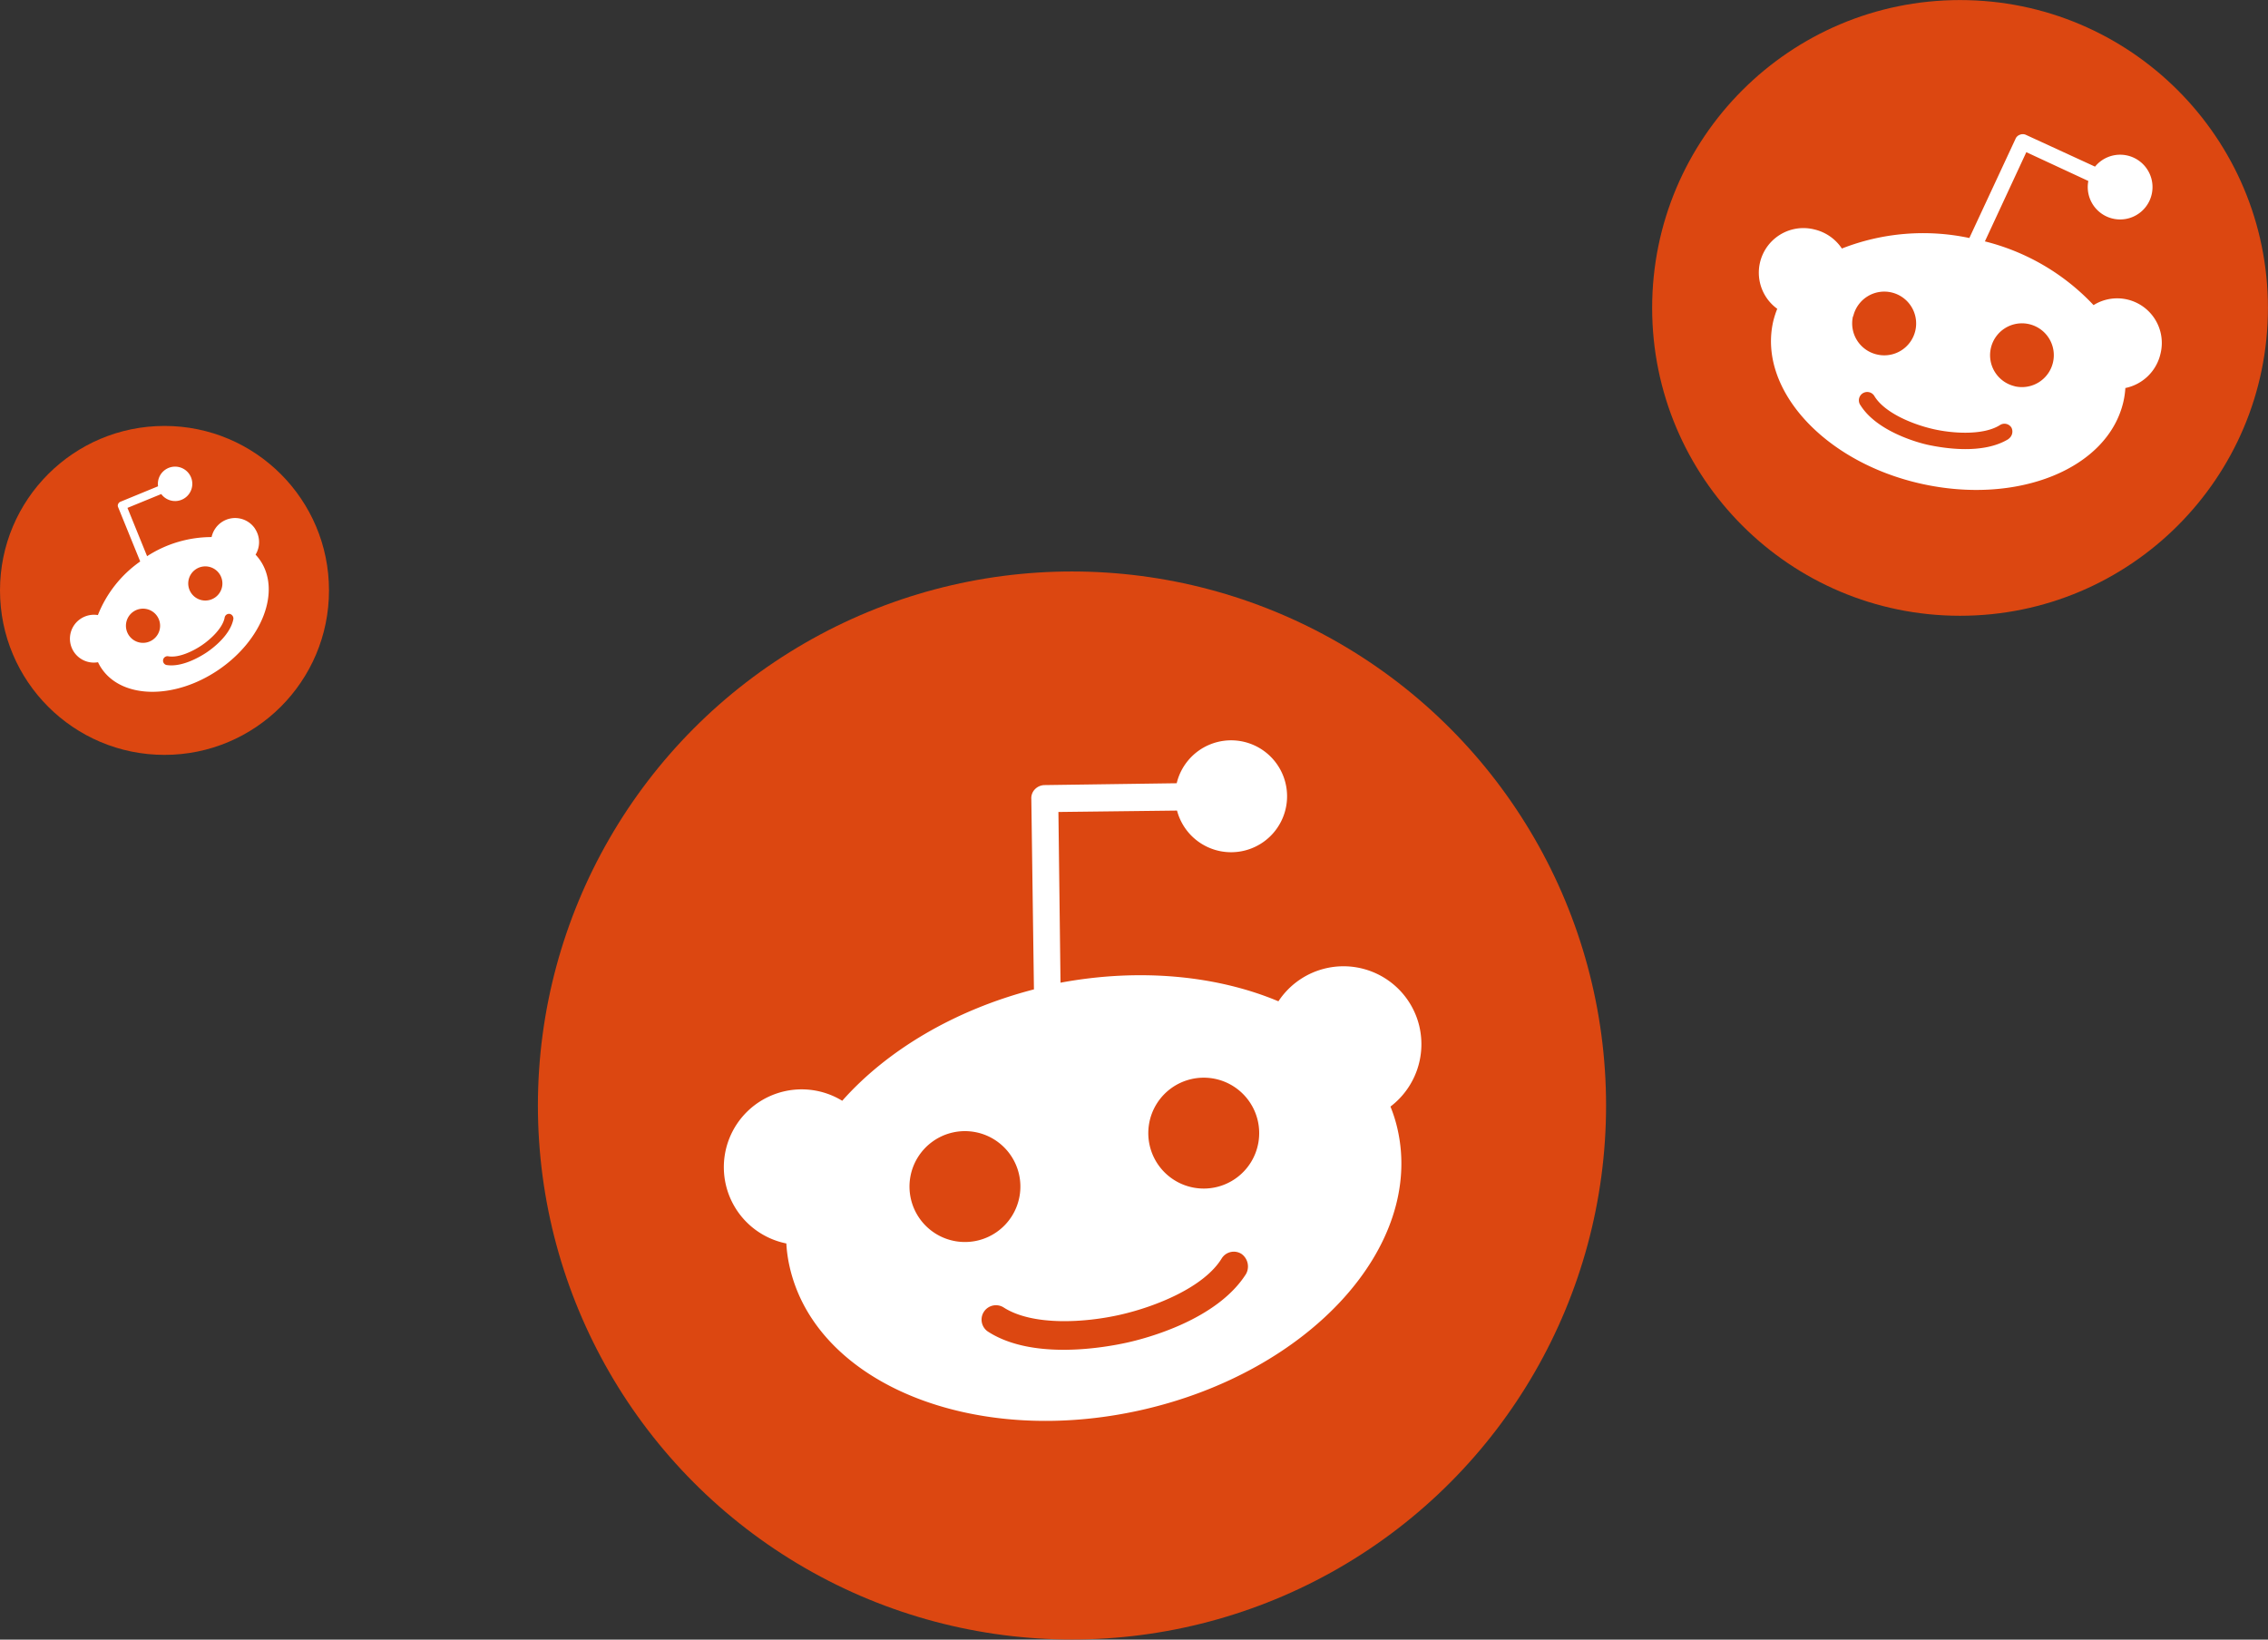 <svg xmlns="http://www.w3.org/2000/svg" viewBox="0 0 355.86 257.3"><rect x="0" y="0" width="355.86" height="257.3" fill="#333333" stroke="none"/><defs><style>.cls-1{fill:#dc4711;}.cls-2{fill:#fff;}</style></defs><title>hotbot-reddit-element</title><g id="Layer_2" data-name="Layer 2"><g id="Objects"><g id="Artwork"><g id="g892"><g id="g890"><circle id="circle886" class="cls-1" cx="168.2" cy="173.48" r="83.8"/><path id="path888" class="cls-2" d="M222.72,161.13a12.23,12.23,0,0,0-22.13-4c-9.52-4-21.6-5.26-34.19-2.92l-.33-26.79,18.61-.22a8.78,8.78,0,1,0-.05-4.29l-20.75.29a2.15,2.15,0,0,0-1.49.65,2,2,0,0,0-.57,1.56l.41,29.85c-12.59,3.26-23.14,9.65-30.08,17.48a12.21,12.21,0,1,0-8.77,22.39,21.76,21.76,0,0,0,.52,3.67c4.16,18.34,28.9,28.42,55.23,22.46s44.33-25.63,40.15-44.07a22.66,22.66,0,0,0-1.11-3.54,12.3,12.3,0,0,0,4.55-12.51Zm-79.8,27a8.7,8.7,0,1,1,10.4,6.56A8.7,8.7,0,0,1,142.92,188.13Zm52.6,11.77C191,207.07,180,210,176.74,210.71s-14.54,2.79-21.6-1.67a2.26,2.26,0,1,1,2.41-3.82c4.55,2.86,12.64,2.36,18.2,1.1s13.17-4.31,15.94-8.84a2.24,2.24,0,0,1,3.12-.7A2.43,2.43,0,0,1,195.52,199.9Zm-4.72-13.6a8.7,8.7,0,1,1,6.56-10.4A8.7,8.7,0,0,1,190.8,186.3Z"/></g></g></g><g id="Artwork-2" data-name="Artwork"><g id="g892-2" data-name="g892"><g id="g890-2" data-name="g890"><circle id="circle886-2" data-name="circle886" class="cls-1" cx="307.54" cy="48.32" r="48.31"/><path id="path888-2" data-name="path888" class="cls-2" d="M339,55.47a7,7,0,0,0-10.51-7.59,35,35,0,0,0-17.05-10l6.5-14,9.73,4.52a5.08,5.08,0,1,0,1.05-2.25l-10.87-5a1.17,1.17,0,0,0-.93,0,1.14,1.14,0,0,0-.69.67L309,37.35A34.9,34.9,0,0,0,289,39a7.14,7.14,0,0,0-4.34-3,7,7,0,0,0-5.8,12.46,13.89,13.89,0,0,0-.64,2c-2.4,10.57,7.95,22,23.13,25.43S330.76,73.59,333.18,63a13.4,13.4,0,0,0,.3-2.11A7.11,7.11,0,0,0,339,55.47Zm-48.22-5.83a5,5,0,1,1,3.78,6A5,5,0,0,1,290.74,49.64Zm24.42,19.22c-4.14,2.6-10.6,1.37-12.45,1s-8.26-2.18-10.82-6.25a1.31,1.31,0,1,1,2.21-1.39c1.65,2.62,6,4.38,9.18,5.11s7.93,1,10.49-.63a1.29,1.29,0,0,1,1.8.41A1.39,1.39,0,0,1,315.16,68.86Zm.93-8.25a5,5,0,1,1,6-3.77A5,5,0,0,1,316.09,60.61Z"/></g></g></g><g id="Artwork-3" data-name="Artwork"><g id="g892-3" data-name="g892"><g id="g890-3" data-name="g890"><circle id="circle886-3" data-name="circle886" class="cls-1" cx="25.81" cy="92.65" r="25.81"/><path id="path888-3" data-name="path888" class="cls-2" d="M40,82.94a3.76,3.76,0,0,0-5.22-1,3.82,3.82,0,0,0-1.58,2.34,18.67,18.67,0,0,0-10.12,3L20,79.7l5.3-2.17a2.7,2.7,0,1,0-.5-1.22l-5.91,2.43a.66.66,0,0,0-.35.35.57.57,0,0,0,0,.51L22,88.11a18.61,18.61,0,0,0-6.64,8.41,3.8,3.8,0,0,0-2.75.61,3.75,3.75,0,0,0,2.77,6.79,6.73,6.73,0,0,0,.57,1c3.26,4.78,11.49,4.87,18.36.18s9.79-12.36,6.51-17.17a7.58,7.58,0,0,0-.72-.89,3.79,3.79,0,0,0-.11-4.1ZM20.23,99.71a2.68,2.68,0,1,1,3.72.7A2.67,2.67,0,0,1,20.23,99.71Zm16.39-2.58c-.48,2.57-3.31,4.65-4.15,5.22s-3.85,2.44-6.38,2a.7.7,0,0,1,.26-1.37c1.63.31,3.89-.75,5.34-1.74s3.28-2.73,3.56-4.34a.7.7,0,0,1,.82-.56A.75.75,0,0,1,36.62,97.13Zm-2.89-3.36a2.68,2.68,0,1,1,.7-3.72A2.68,2.68,0,0,1,33.73,93.77Z"/></g></g></g></g></g></svg>
